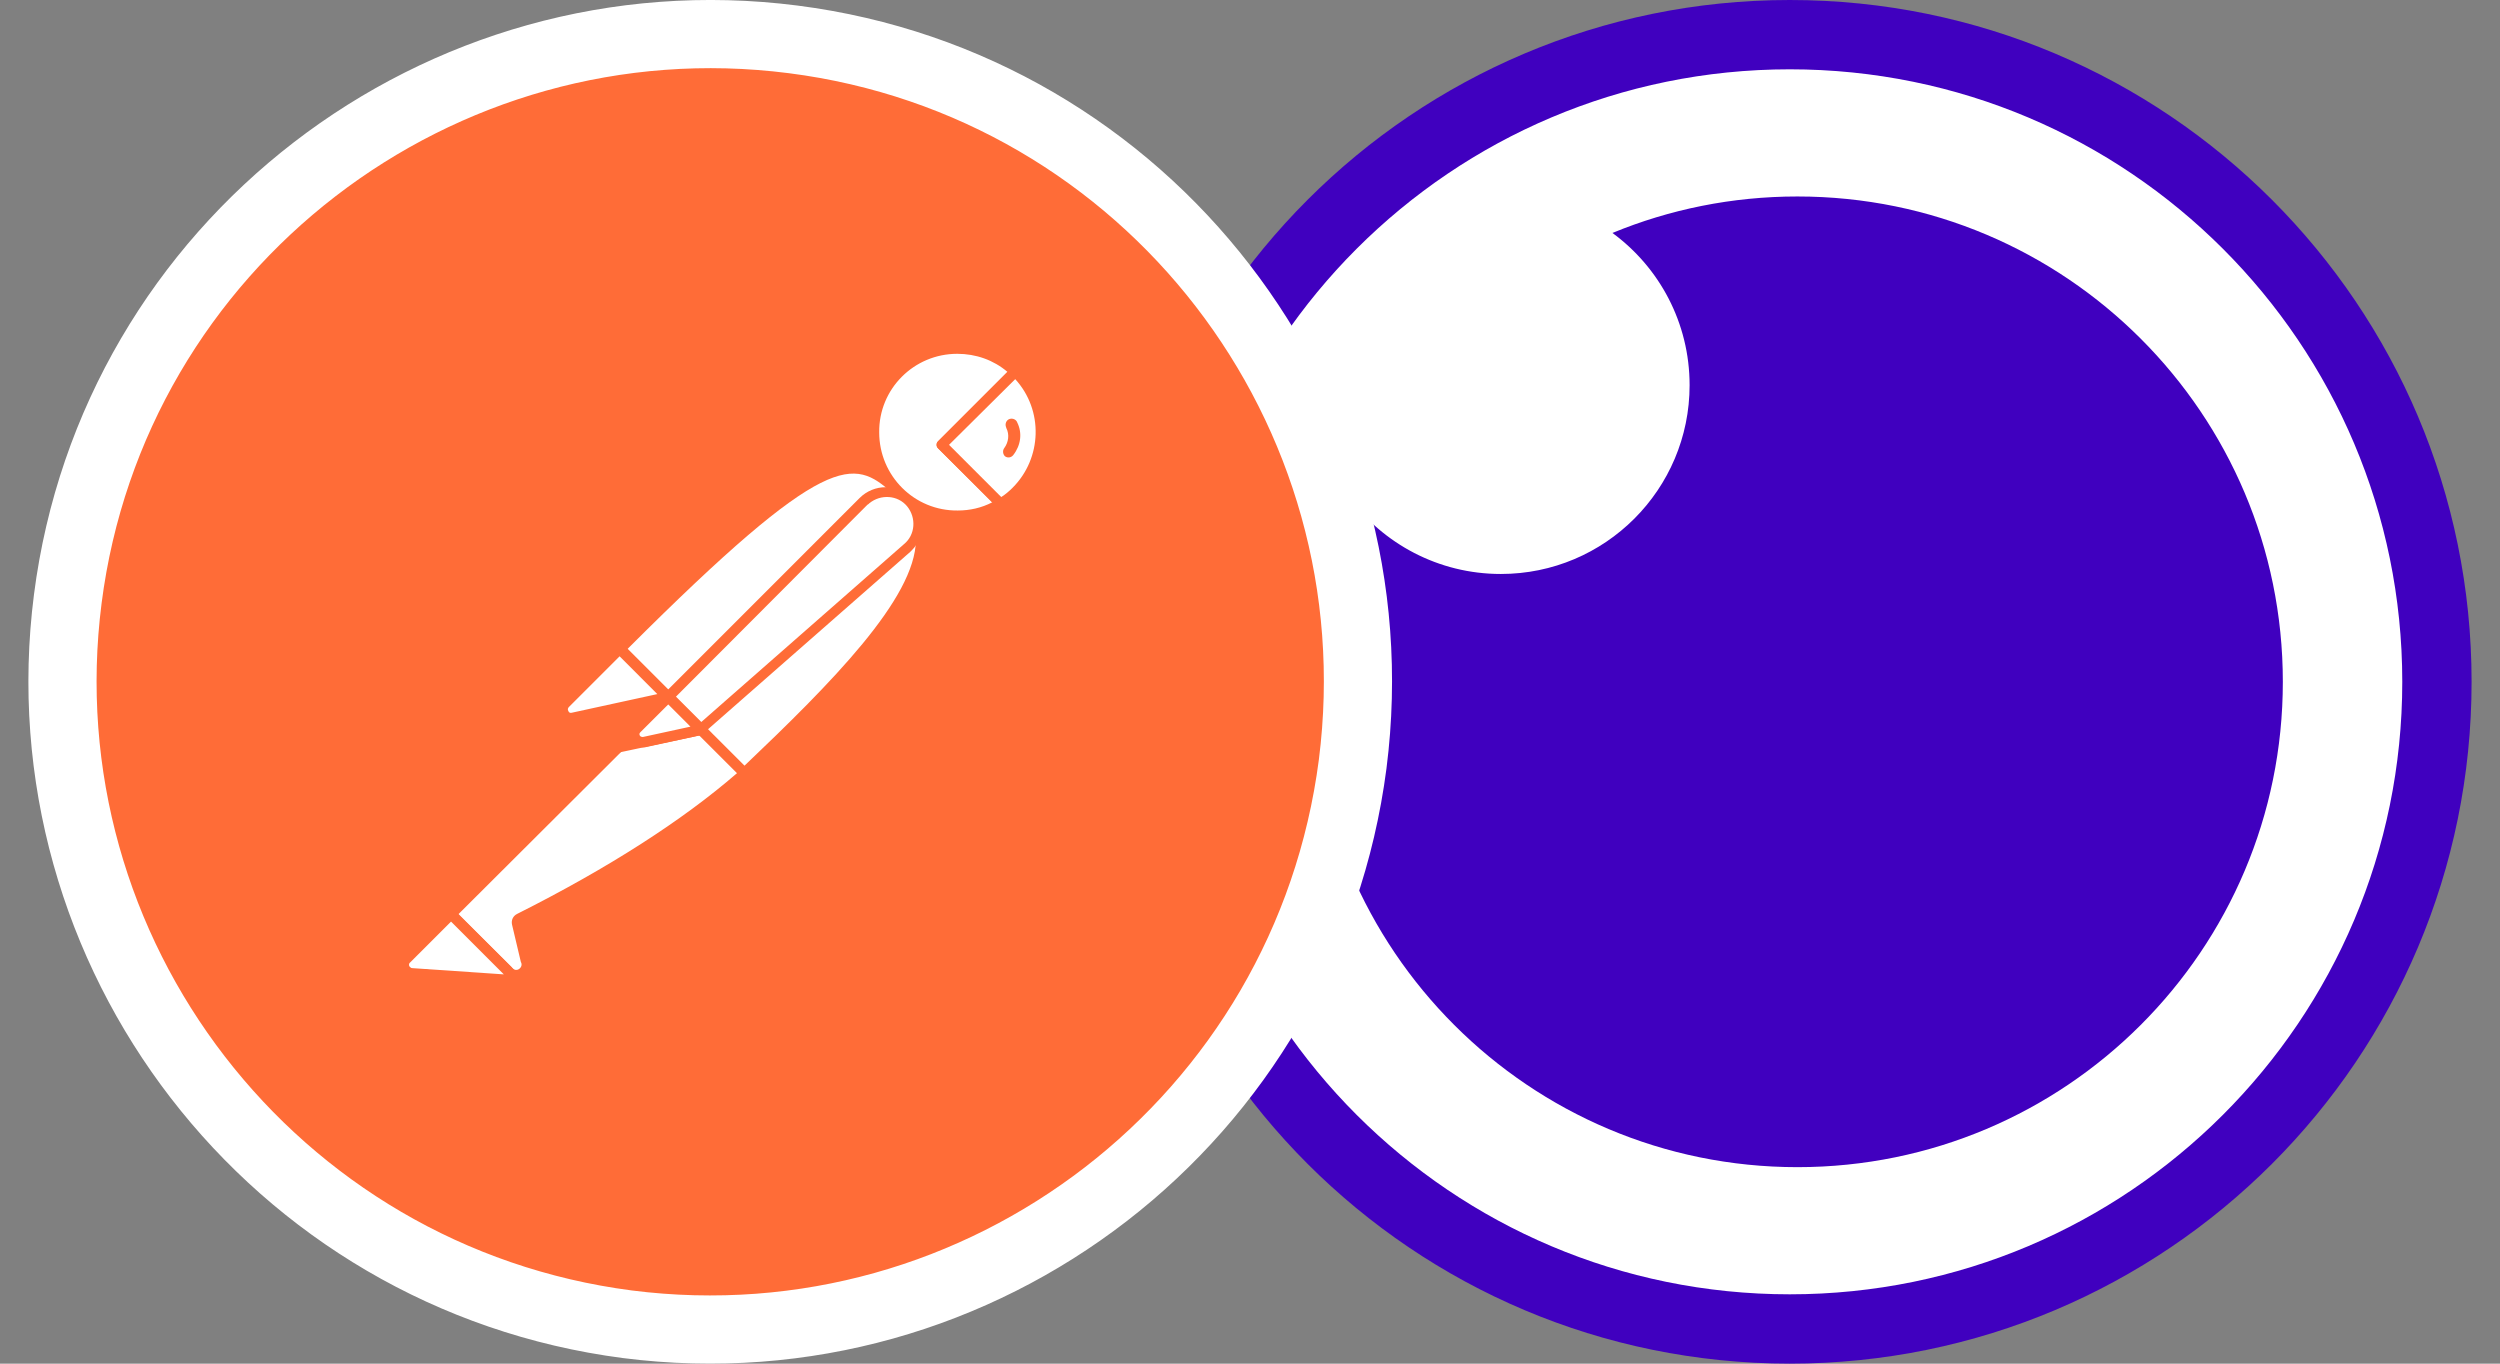 <svg width="44" height="24" viewBox="0 0 44 24" fill="none" xmlns="http://www.w3.org/2000/svg">
<rect x="0" y="0" width="44" height="24" fill="#808080" stroke="none"/>
<g clip-path="url(#clip0_9209_8182)">
<path d="M31.5 23.39C37.791 23.39 42.89 18.29 42.89 12C42.89 5.709 37.791 0.61 31.5 0.61C25.21 0.61 20.11 5.709 20.11 12C20.11 18.29 25.21 23.39 31.5 23.39Z" fill="white"/>
<path d="M31.5 0C24.873 0 19.5 5.373 19.5 12C19.5 18.628 24.873 24 31.5 24C38.127 24 43.5 18.628 43.5 12C43.5 5.373 38.127 0 31.5 0ZM31.5 1.22C37.453 1.22 42.28 6.047 42.28 12C42.28 17.953 37.453 22.78 31.5 22.78C25.547 22.78 20.72 17.953 20.72 12C20.72 6.047 25.547 1.22 31.5 1.22Z" fill="#4000BF"/>
<path d="M31.635 3.458C36.353 3.458 40.178 7.282 40.178 12C40.178 16.718 36.353 20.542 31.635 20.542C26.918 20.542 23.093 16.718 23.093 12C23.093 10.847 23.322 9.747 23.735 8.744C24.34 9.567 25.315 10.102 26.415 10.102C28.25 10.102 29.737 8.614 29.737 6.78C29.737 5.68 29.203 4.705 28.379 4.1C29.383 3.686 30.482 3.458 31.635 3.458Z" fill="url(#paint0_linear_9209_8182)"/>
</g>
<g clip-path="url(#clip1_9209_8182)">
<path d="M13.96 0.693C20.193 1.491 24.604 7.2 23.807 13.447C22.997 19.693 17.287 24.104 11.041 23.307C4.807 22.497 0.395 16.775 1.193 10.54C1.991 4.308 7.724 -0.105 13.96 0.693Z" fill="#FF6C37" stroke="white" stroke-width="1.2"/>
<path d="M15.838 8.666L11.997 12.507L10.914 11.424C14.691 7.646 15.064 7.974 15.838 8.666Z" fill="white"/>
<path d="M11.997 12.598C11.97 12.598 11.952 12.589 11.934 12.571L10.841 11.488C10.805 11.451 10.805 11.397 10.841 11.36C14.682 7.519 15.083 7.883 15.893 8.612C15.911 8.63 15.92 8.648 15.92 8.675C15.92 8.703 15.911 8.721 15.893 8.739L12.052 12.571C12.043 12.589 12.016 12.598 11.997 12.598ZM11.042 11.424L11.997 12.38L15.702 8.675C15.028 8.075 14.573 7.893 11.042 11.424Z" fill="#FF6C37"/>
<path d="M13.098 13.608L12.052 12.562L15.893 8.721C16.921 9.758 15.383 11.442 13.098 13.608Z" fill="white"/>
<path d="M13.098 13.699C13.071 13.699 13.053 13.69 13.035 13.672L11.988 12.625C11.97 12.607 11.97 12.589 11.97 12.562C11.97 12.534 11.979 12.516 11.997 12.498L15.838 8.657C15.874 8.621 15.929 8.621 15.966 8.657C16.202 8.876 16.329 9.185 16.32 9.504C16.302 10.514 15.155 11.797 13.171 13.672C13.144 13.69 13.117 13.699 13.098 13.699ZM12.179 12.562C12.762 13.153 13.008 13.39 13.098 13.481C14.628 12.025 16.111 10.532 16.12 9.504C16.129 9.267 16.038 9.03 15.884 8.848L12.179 12.562Z" fill="#FF6C37"/>
<path d="M10.933 11.451L11.707 12.225C11.725 12.243 11.725 12.261 11.707 12.279C11.697 12.288 11.697 12.288 11.688 12.288L10.086 12.634C10.005 12.643 9.932 12.588 9.914 12.507C9.904 12.461 9.923 12.416 9.95 12.388L10.878 11.46C10.896 11.442 10.924 11.433 10.933 11.451Z" fill="white"/>
<path d="M10.059 12.725C9.922 12.725 9.822 12.616 9.822 12.48C9.822 12.416 9.849 12.352 9.895 12.307L10.823 11.378C10.878 11.333 10.951 11.333 11.005 11.378L11.779 12.152C11.833 12.197 11.833 12.279 11.779 12.334C11.761 12.352 11.742 12.361 11.715 12.37L10.113 12.716C10.095 12.716 10.077 12.725 10.059 12.725ZM10.905 11.551L10.013 12.443C9.995 12.461 9.986 12.489 10.004 12.516C10.013 12.543 10.04 12.553 10.068 12.543L11.569 12.216L10.905 11.551Z" fill="#FF6C37"/>
<path d="M17.867 6.537C17.285 5.972 16.347 5.99 15.783 6.582C15.219 7.174 15.237 8.102 15.829 8.666C16.311 9.13 17.039 9.212 17.613 8.866L16.575 7.829L17.867 6.537Z" fill="white"/>
<path d="M16.848 9.167C15.983 9.167 15.283 8.466 15.283 7.601C15.283 6.736 15.983 6.036 16.848 6.036C17.249 6.036 17.64 6.19 17.931 6.473C17.949 6.491 17.959 6.509 17.959 6.536C17.959 6.564 17.949 6.582 17.931 6.6L16.703 7.829L17.667 8.793C17.704 8.83 17.704 8.884 17.667 8.921C17.658 8.93 17.658 8.93 17.649 8.939C17.412 9.085 17.13 9.167 16.848 9.167ZM16.848 6.227C16.084 6.227 15.465 6.846 15.474 7.61C15.474 8.375 16.093 8.994 16.857 8.985C17.067 8.985 17.276 8.939 17.467 8.839L16.511 7.892C16.493 7.874 16.484 7.856 16.484 7.829C16.484 7.801 16.493 7.783 16.511 7.765L17.731 6.545C17.485 6.336 17.176 6.227 16.848 6.227Z" fill="#FF6C37"/>
<path d="M17.895 6.564L17.877 6.545L16.575 7.829L17.604 8.857C17.704 8.793 17.804 8.721 17.886 8.639C18.468 8.065 18.468 7.137 17.895 6.564Z" fill="white"/>
<path d="M17.613 8.957C17.586 8.957 17.567 8.948 17.549 8.93L16.512 7.892C16.494 7.874 16.484 7.856 16.484 7.829C16.484 7.801 16.494 7.783 16.512 7.765L17.804 6.473C17.84 6.436 17.895 6.436 17.931 6.473L17.959 6.491C18.569 7.101 18.569 8.084 17.968 8.702C17.877 8.793 17.777 8.875 17.668 8.939C17.64 8.948 17.622 8.957 17.613 8.957ZM16.703 7.829L17.622 8.748C17.695 8.702 17.768 8.639 17.822 8.584C18.341 8.065 18.368 7.219 17.868 6.673L16.703 7.829Z" fill="#FF6C37"/>
<path d="M15.993 8.83C15.775 8.611 15.42 8.611 15.201 8.83L11.77 12.261L12.343 12.835L15.975 9.649C16.212 9.449 16.23 9.094 16.029 8.857C16.011 8.848 16.002 8.839 15.993 8.83Z" fill="white"/>
<path d="M12.334 12.926C12.307 12.926 12.289 12.917 12.27 12.898L11.697 12.325C11.661 12.289 11.661 12.234 11.697 12.198L15.128 8.766C15.383 8.511 15.793 8.511 16.047 8.766C16.302 9.021 16.302 9.431 16.047 9.686C16.038 9.695 16.029 9.704 16.02 9.713L12.389 12.898C12.38 12.917 12.361 12.926 12.334 12.926ZM11.897 12.261L12.343 12.707L15.911 9.576C16.111 9.413 16.129 9.112 15.966 8.912C15.802 8.712 15.501 8.694 15.301 8.857C15.292 8.866 15.283 8.876 15.265 8.885L11.897 12.261Z" fill="#FF6C37"/>
<path d="M9.14 16.166C9.103 16.184 9.085 16.221 9.094 16.257L9.249 16.912C9.285 17.003 9.231 17.112 9.131 17.14C9.058 17.167 8.976 17.14 8.93 17.085L7.929 16.093L11.197 12.826L12.325 12.844L13.09 13.608C12.908 13.763 11.806 14.828 9.14 16.166Z" fill="white"/>
<path d="M9.066 17.23C8.994 17.23 8.921 17.203 8.875 17.149L7.883 16.157C7.865 16.138 7.856 16.12 7.856 16.093C7.856 16.066 7.865 16.047 7.883 16.029L11.151 12.762C11.169 12.743 11.196 12.734 11.214 12.734L12.343 12.753C12.37 12.753 12.389 12.762 12.407 12.78L13.171 13.544C13.189 13.563 13.198 13.59 13.198 13.617C13.198 13.645 13.189 13.663 13.162 13.681L13.098 13.736C12.134 14.582 10.823 15.428 9.194 16.238L9.349 16.885C9.376 17.003 9.321 17.13 9.212 17.194C9.157 17.221 9.112 17.23 9.066 17.23ZM8.065 16.093L9.003 17.021C9.03 17.067 9.085 17.085 9.13 17.058C9.176 17.03 9.194 16.976 9.167 16.93L9.012 16.275C8.994 16.193 9.03 16.12 9.103 16.084C10.714 15.274 12.015 14.436 12.971 13.608L12.297 12.935L11.251 12.916L8.065 16.093Z" fill="#FF6C37"/>
<path d="M7.155 16.875L7.938 16.093L9.103 17.258L7.246 17.13C7.164 17.121 7.11 17.048 7.119 16.966C7.119 16.93 7.128 16.894 7.155 16.875Z" fill="white"/>
<path d="M9.103 17.34L7.237 17.212C7.101 17.203 7.01 17.085 7.019 16.948C7.028 16.894 7.046 16.839 7.092 16.803L7.874 16.02C7.911 15.984 7.965 15.984 8.002 16.02L9.167 17.185C9.194 17.212 9.203 17.249 9.185 17.285C9.167 17.322 9.14 17.34 9.103 17.34ZM7.938 16.22L7.219 16.939C7.192 16.957 7.192 17.003 7.219 17.021C7.228 17.03 7.237 17.039 7.256 17.039L8.867 17.149L7.938 16.22Z" fill="#FF6C37"/>
<path d="M10.878 13.244C10.823 13.244 10.787 13.199 10.787 13.153C10.787 13.126 10.796 13.107 10.814 13.089L11.697 12.207C11.734 12.17 11.788 12.17 11.825 12.207L12.398 12.78C12.425 12.807 12.434 12.835 12.425 12.871C12.416 12.898 12.389 12.925 12.353 12.935L10.896 13.244C10.887 13.244 10.878 13.244 10.878 13.244ZM11.761 12.398L11.16 12.998L12.143 12.789L11.761 12.398Z" fill="#FF6C37"/>
<path d="M12.325 12.844L11.324 13.062C11.251 13.08 11.178 13.035 11.16 12.962C11.151 12.916 11.16 12.871 11.196 12.835L11.752 12.279L12.325 12.844Z" fill="white"/>
<path d="M11.305 13.153C11.178 13.153 11.078 13.053 11.078 12.925C11.078 12.862 11.105 12.807 11.142 12.762L11.697 12.207C11.733 12.17 11.788 12.17 11.824 12.207L12.398 12.78C12.425 12.807 12.434 12.835 12.425 12.871C12.416 12.898 12.389 12.925 12.352 12.935L11.351 13.153C11.333 13.153 11.315 13.153 11.305 13.153ZM11.761 12.398L11.269 12.889C11.251 12.907 11.251 12.925 11.26 12.944C11.269 12.962 11.287 12.971 11.315 12.971L12.152 12.789L11.761 12.398Z" fill="#FF6C37"/>
<path d="M17.904 7.437C17.886 7.383 17.823 7.356 17.768 7.374C17.713 7.392 17.686 7.456 17.704 7.51C17.704 7.519 17.713 7.529 17.713 7.538C17.768 7.647 17.75 7.783 17.677 7.883C17.641 7.929 17.65 7.993 17.686 8.029C17.732 8.065 17.795 8.056 17.832 8.011C17.968 7.838 17.995 7.62 17.904 7.437Z" fill="#FF6C37"/>
</g>
<defs>
<linearGradient id="paint0_linear_9209_8182" x1="877.329" y1="1711.93" x2="877.329" y2="3.458" gradientUnits="userSpaceOnUse">
<stop stop-color="#7400E1"/>
<stop offset="1" stop-color="#4000BF"/>
</linearGradient>
<clipPath id="clip0_9209_8182">
<rect width="24" height="24" fill="white" transform="translate(19.5)"/>
</clipPath>
<clipPath id="clip1_9209_8182">
<rect width="24" height="24" fill="white" transform="translate(0.5)"/>
</clipPath>
</defs>
</svg>
